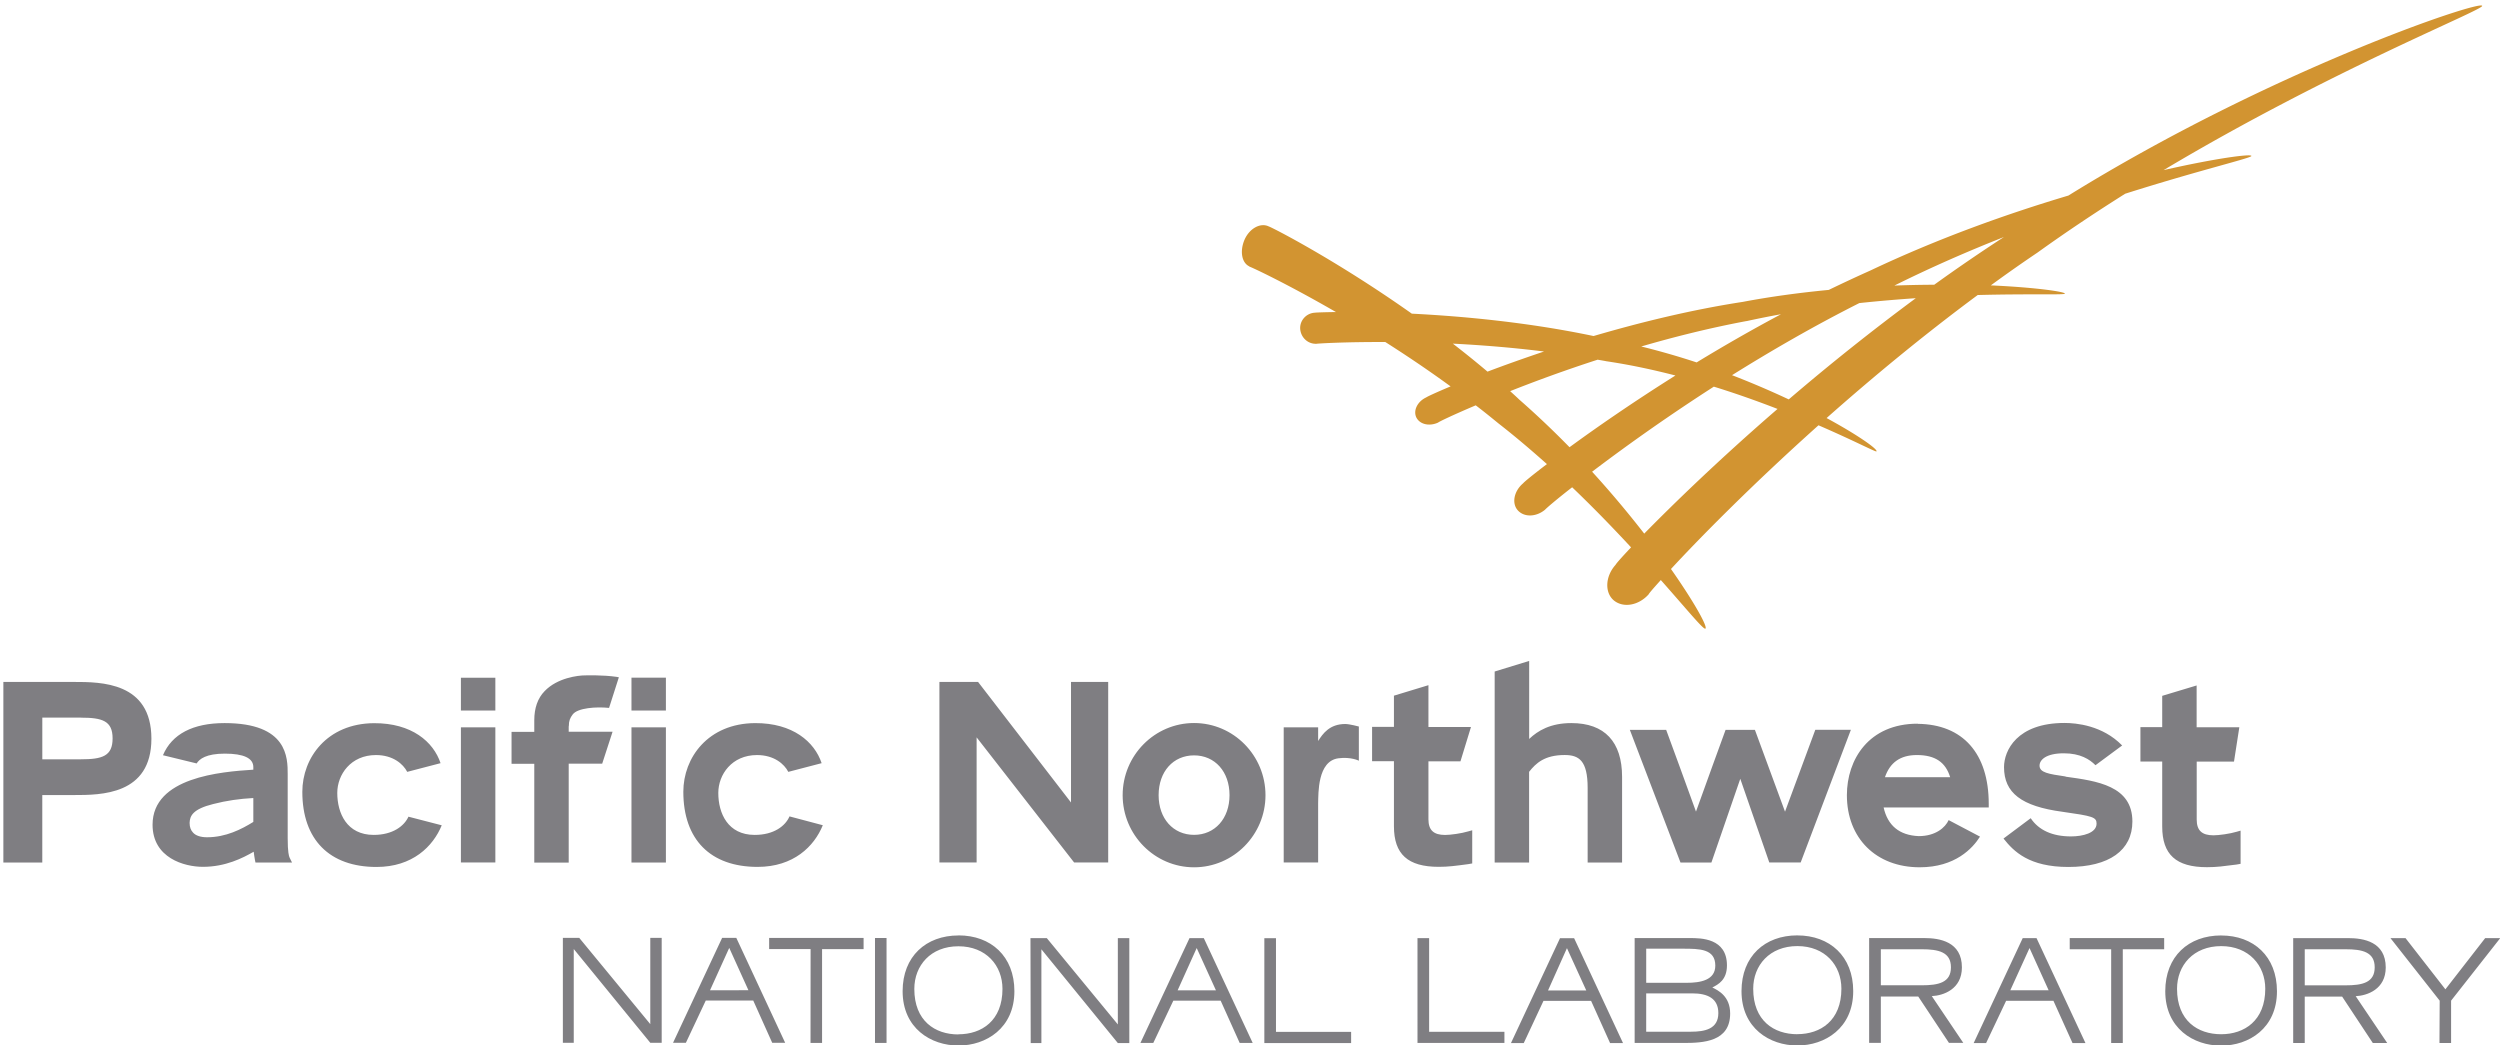 <svg xmlns="http://www.w3.org/2000/svg" viewBox="0 0 342 143"><g fill="none"><path fill="#7F7E82" d="M77 128.304h2.242l9.717 11.798v-11.798h1.56v14.348h-1.56l-10.47-12.826v12.826H77m21.786-14.348h1.942l6.682 14.348h-1.772l-2.595-5.78H96.55l-2.72 5.78h-1.756l6.712-14.348zm3.593 7.147l-2.62-5.78-2.63 5.8 5.25-.01zm8.51-5.62h-5.67v-1.52h12.92v1.53h-5.68v12.83h-1.58m8.82-14.35h1.58v14.35h-1.58zm11.43-.36c4.43 0 7.64 2.85 7.64 7.63 0 5.08-3.89 7.44-7.64 7.44-3.78 0-7.65-2.36-7.65-7.44 0-4.77 3.22-7.62 7.64-7.62m0 13.52c3.17 0 6.02-1.85 6.02-6.21 0-3.2-2.24-5.83-6.03-5.83s-6.03 2.63-6.03 5.84c0 4.36 2.82 6.22 6.03 6.22m9.86-13.17h2.24l9.712 11.8v-11.8h1.57v14.35h-1.57l-10.458-12.83v12.83H141m31.962-14.343h1.592v12.81h10.28v1.53h-11.872m20.95-14.35h1.593v12.81h10.3v1.53h-11.892m29.707-14.35h7.55c1.493 0 5.077 0 5.077 3.74 0 1.98-1.178 2.6-2.002 3.02.79.393 2.44 1.18 2.44 3.56 0 3.87-3.672 4.03-6.397 4.03h-6.668V128.3zm1.582 6.12h5.545c1.836 0 3.907-.34 3.907-2.347 0-2.29-2.116-2.32-4.446-2.32h-5.006v4.666zm0 6.69h6.12c1.89 0 3.747-.36 3.747-2.544 0-2-1.45-2.7-3.57-2.7h-6.3v5.24zm20.678-13.174c4.42 0 7.64 2.85 7.64 7.62 0 5.08-3.878 7.44-7.64 7.44-3.78 0-7.642-2.36-7.642-7.44.005-4.775 3.2-7.624 7.64-7.624m0 13.513c3.17 0 6.025-1.85 6.025-6.218 0-3.2-2.236-5.83-6.024-5.83-3.79 0-6.04 2.63-6.04 5.84 0 4.365 2.82 6.217 6.04 6.217m9.83-13.154h7.55c2.07 0 5.13.49 5.13 4.01 0 2.99-2.54 3.86-4.12 3.93l4.31 6.4h-1.96l-4.2-6.34h-5.12v6.34h-1.6V128.3zm1.6 6.46h5.58c2.29 0 4-.36 4-2.46s-1.72-2.47-4.01-2.47h-5.58v4.93zm31.5-4.93h-5.67v-1.53h12.92v1.53h-5.66v12.826h-1.59m15.05-14.71c4.43 0 7.63 2.85 7.63 7.63 0 5.08-3.86 7.44-7.63 7.44-3.79 0-7.65-2.36-7.65-7.445 0-4.78 3.19-7.63 7.65-7.63m0 13.514c3.17 0 6.03-1.86 6.03-6.22 0-3.204-2.25-5.834-6.03-5.834-3.8 0-6.04 2.63-6.04 5.84 0 4.363 2.82 6.215 6.04 6.215m9.85-13.15h7.53c2.08 0 5.13.49 5.13 4.015 0 2.99-2.53 3.85-4.11 3.93l4.31 6.4h-1.97l-4.19-6.34h-5.12v6.34h-1.58V128.3zm1.58 6.46h5.6c2.27 0 3.97-.364 3.97-2.465 0-2.1-1.7-2.47-3.97-2.47h-5.6v4.93zm18.46 2.096l-6.73-8.55h2.06l5.45 7 5.44-7h2.06l-6.72 8.55v5.794h-1.59m-120.31-14.34h1.93l6.69 14.35h-1.77l-2.6-5.78h-6.51l-2.7 5.78h-1.75l6.71-14.35zm3.59 7.143l-2.64-5.78-2.59 5.79H217zm59.67-7.15h1.93l6.69 14.35h-1.77l-2.61-5.78h-6.47l-2.74 5.78H270l6.706-14.35zm3.59 7.145l-2.62-5.79-2.63 5.78h5.25zm-117.51-7.15h1.93l6.69 14.343h-1.78l-2.6-5.78h-6.48l-2.74 5.78h-1.76l6.72-14.35zm3.59 7.14l-2.63-5.78-2.61 5.786h5.24zm-12.76-26.69c0 5.428 4.39 9.865 9.77 9.865 5.39 0 9.77-4.44 9.77-9.86 0-5.446-4.38-9.878-9.77-9.878s-9.77 4.43-9.77 9.87m4.92 0c0-3.22 1.99-5.445 4.85-5.445 2.85 0 4.85 2.224 4.85 5.443 0 3.2-2 5.43-4.85 5.43-2.86 0-4.85-2.23-4.85-5.43M.46 93.286v24.71h5.325v-9.233h4.297c3.72 0 10.63 0 10.63-7.71 0-7.763-6.91-7.763-10.63-7.763H.458zm10.596 4.89c2.94 0 4.347.43 4.347 2.84 0 2.42-1.406 2.856-4.345 2.856h-5.27v-5.7h5.27zM39.62 117.33c-.1-.195-.264-.784-.264-2.64v-8.77c0-2.27 0-7.002-8.63-7.002-4.346 0-7.215 1.513-8.433 4.397l4.61 1.123c.366-.604 1.294-1.342 3.85-1.342 2.59 0 3.902.623 3.902 1.84v.356c-4.432.284-13.785 1.033-13.785 7.53 0 4.542 4.332 5.76 6.888 5.76 3.104 0 5.465-1.213 6.947-2.066.045.404.115.808.17 1.118l.074.36h5l-.33-.665zm-4.965-4.892c-1.617 1.003-3.753 2.1-6.323 2.1-.88 0-1.558-.218-1.932-.647-.294-.31-.46-.74-.46-1.29v-.06c.036-.92.435-1.86 3.23-2.55 1.817-.47 3.618-.72 5.485-.82v3.28zm21.235-.743c-.578 1.307-2.165 2.52-4.766 2.52-3.673 0-4.985-2.964-4.985-5.744 0-2.51 1.85-5.18 5.29-5.18 2.34 0 3.73 1.23 4.28 2.3l4.56-1.19c-.98-2.93-3.94-5.49-9.1-5.47-6.44.04-9.81 4.75-9.81 9.39 0 6.54 3.71 10.28 10.15 10.28 4.92 0 7.74-2.81 8.92-5.7l-4.56-1.18zm7.162-14.493h4.712V92.71h-4.712v4.492zm0 20.786h4.712v-18.49h-4.712v18.49zm14.763-18.645c0-.74.17-1.133.534-1.612.68-.9 3.23-1.07 4.97-.89l1.34-4.19-.33-.06c-1.85-.27-4.1-.2-4.25-.2h-.04c-.95 0-3.8.33-5.54 2.16-.95.97-1.41 2.33-1.41 3.98v1.59h-3.11v4.37h3.11V118h4.71v-13.53h4.58l1.42-4.367h-6v-.756zm8.57.16h4.71v18.49h-4.71zm0-6.798h4.71v4.492h-4.71zm21.625 18.965c-.57 1.332-2.152 2.545-4.767 2.545-3.683 0-4.98-2.964-4.98-5.744 0-2.51 1.85-5.18 5.294-5.18 2.346 0 3.733 1.23 4.282 2.3l4.56-1.19c-.98-2.93-3.95-5.5-9.1-5.48-6.45.04-9.82 4.74-9.82 9.39 0 6.54 3.7 10.28 10.16 10.28 4.92 0 7.75-2.81 8.92-5.7l-4.56-1.21zm38.503-18.386v16.494l-12.717-16.494h-5.285v24.704h5.09V100.87l13.34 17.118h4.66V93.284m28.72 8.07v-1.852h-4.71v18.486h4.71v-8.08c.04-1.367-.1-5.81 2.78-6.174 1.71-.224 2.79.33 2.79.33v-4.677s-1.27-.344-1.86-.344c-2.14 0-3.07 1.318-3.7 2.31m10.36-6.218v4.297h-2.99v4.702h2.99v8.893c0 3.828 1.9 5.555 6.13 5.555 1.33 0 2.23-.13 4.01-.364l.57-.1v-4.537l-.54.15c-.92.28-2.44.49-3.17.49-1.57 0-2.28-.66-2.28-2.14v-7.93h4.38l1.44-4.7h-5.82v-5.72l-4.7 1.43zm13.78-3.28v26.138h4.71v-12.407c.93-1.183 2.12-2.3 4.87-2.3 1.94 0 3.14.748 3.14 4.496v10.21h4.71V106.28c0-4.806-2.39-7.362-6.94-7.362-2.85 0-4.58 1.033-5.77 2.17V90.415l-4.7 1.442zm43.86 7.987s-3.47 9.347-4.14 11.194c-.67-1.847-4.12-11.194-4.12-11.194h-4.01s-3.39 9.302-4.05 11.184c-.66-1.882-4.08-11.184-4.08-11.184h-4.97l6.93 18.15h4.23s3.3-9.55 3.95-11.453c.66 1.9 3.97 11.45 3.97 11.45h4.29l6.87-18.15h-4.84zm34.23 6.378c-2.33-.34-3.55-.534-3.55-1.482 0-.784.88-1.687 3.32-1.687 2.26 0 3.54.83 4.33 1.63l3.65-2.7c-2.69-2.76-6.31-3.08-7.88-3.08-6.53 0-8.28 3.79-8.28 6.04 0 3.53 2.39 5.36 7.99 6.11 4.15.59 4.67.73 4.67 1.62 0 1.29-1.89 1.75-3.49 1.75-2.56 0-4.42-.85-5.52-2.49l-3.72 2.78c1.4 1.78 3.51 3.89 8.87 3.89 5.57 0 8.76-2.27 8.76-6.22 0-4.89-4.84-5.54-9.12-6.13m13.2-11.08v4.3h-2.98v4.71h2.98v8.89c0 3.83 1.89 5.56 6.125 5.56 1.353 0 2.24-.13 4.038-.36l.56-.1v-4.54l-.53.15c-.923.28-2.435.49-3.184.49-1.57 0-2.29-.66-2.29-2.15v-7.93h5.1l.73-4.7h-5.84v-5.72l-4.71 1.42zM262.34 99c-6.7 0-9.686 4.906-9.686 9.777 0 5.895 4 9.868 9.96 9.868 4.86 0 7.25-2.602 8.25-4.194l-4.29-2.26c-.456 1.01-1.78 2.19-4.09 2.19-2.66-.11-4.25-1.45-4.805-3.92h14.38v-.49c0-6.89-3.53-10.89-9.72-10.95zm-4.48 7.32c.69-2 2.093-3.03 4.373-3.03 2.51 0 3.93.994 4.55 3.035h-8.92z"/><path fill="#D29431" d="M170.898 36.464c.254.055 5.105 2.32 11.858 6.223-1.732.025-2.745.065-2.865.09-1.2.055-2.12 1.093-2.02 2.26.11 1.174 1.08 2.047 2.23 1.992.21-.04 3.84-.26 9.41-.24 2.88 1.83 5.9 3.86 8.93 6.07-2.03.85-3.22 1.41-3.34 1.51-1.22.57-1.81 1.83-1.33 2.77.49.93 1.78 1.21 2.96.67.12-.12 2.01-1.03 5.15-2.36 1.05.8 2.09 1.64 3.13 2.49 2.3 1.79 4.49 3.66 6.61 5.55-2 1.51-3.16 2.48-3.26 2.63-1.26 1.06-1.59 2.76-.71 3.71.87.95 2.5.91 3.72-.11.11-.14 1.41-1.28 3.7-3.06 2.98 2.85 5.69 5.66 8.06 8.22-1.3 1.37-2.05 2.23-2.12 2.39-1.43 1.59-1.51 3.82-.22 4.88 1.3 1.05 3.38.68 4.75-.85.05-.14.64-.82 1.66-1.95 3.64 4.11 5.84 6.82 6.1 6.65.34-.21-1.41-3.45-4.71-8.16 3.79-4.1 10.94-11.39 20.18-19.66 4.878 2.11 7.878 3.7 7.928 3.57.227-.26-2.37-2.14-6.82-4.56 6.15-5.45 13.15-11.26 20.674-16.83 7.197-.19 11.923.01 11.923-.19.06-.25-3.9-.847-10.13-1.13 2.09-1.53 4.22-3.027 6.39-4.49 3.95-2.84 7.98-5.52 11.99-8.047 10.24-3.25 17.355-4.896 17.265-5.17-.02-.31-4.74.29-12.01 1.94C318.9 9.59 339.82 1.34 339.56.8c-.19-.842-28.91 8.805-56.603 25.953-8.31 2.475-17.8 5.85-27.03 10.226-1.92.86-3.85 1.76-5.75 2.68-3.84.37-7.81.89-11.77 1.64-7.15 1.1-14.16 2.84-20.41 4.67-8.94-1.88-17.88-2.71-24.86-3.06-10.35-7.32-19.17-11.83-19.59-11.94-1.126-.54-2.63.29-3.297 1.83-.66 1.55-.39 3.15.655 3.64M224.93 73a140.944 140.944 0 0 0-7.13-8.47 263.432 263.432 0 0 1 16.654-11.636c3.14.972 6.064 2.02 8.714 3.048C235.1 62.92 228.752 69.102 224.93 73m49.223-40.584a237.44 237.44 0 0 0-9.552 6.536c-1.74.004-3.55.044-5.45.114 5.02-2.5 10.1-4.715 15.01-6.65m-19.82 9.047c2.67-.285 5.28-.504 7.74-.67a311.813 311.813 0 0 0-17.38 13.845 121.508 121.508 0 0 0-7.76-3.314c5.35-3.342 11.25-6.756 17.41-9.86m-15.43 2.465c1.56-.34 3.13-.66 4.72-.94-4.06 2.16-7.95 4.4-11.54 6.59-2.43-.8-4.98-1.54-7.58-2.18 4.59-1.34 9.45-2.55 14.41-3.48m-20.35 5.29c.39.07.78.13 1.17.21 3.24.48 6.4 1.16 9.45 1.95-5.89 3.7-10.89 7.18-14.49 9.81-2.16-2.21-4.48-4.42-6.89-6.53-.4-.39-.82-.76-1.23-1.14 3.38-1.34 7.47-2.85 12.02-4.32m-7.39-1.1c-2.89.97-5.49 1.9-7.73 2.75a138.09 138.09 0 0 0-4.744-3.83c3.88.2 8.118.53 12.485 1.08"/></g></svg>
